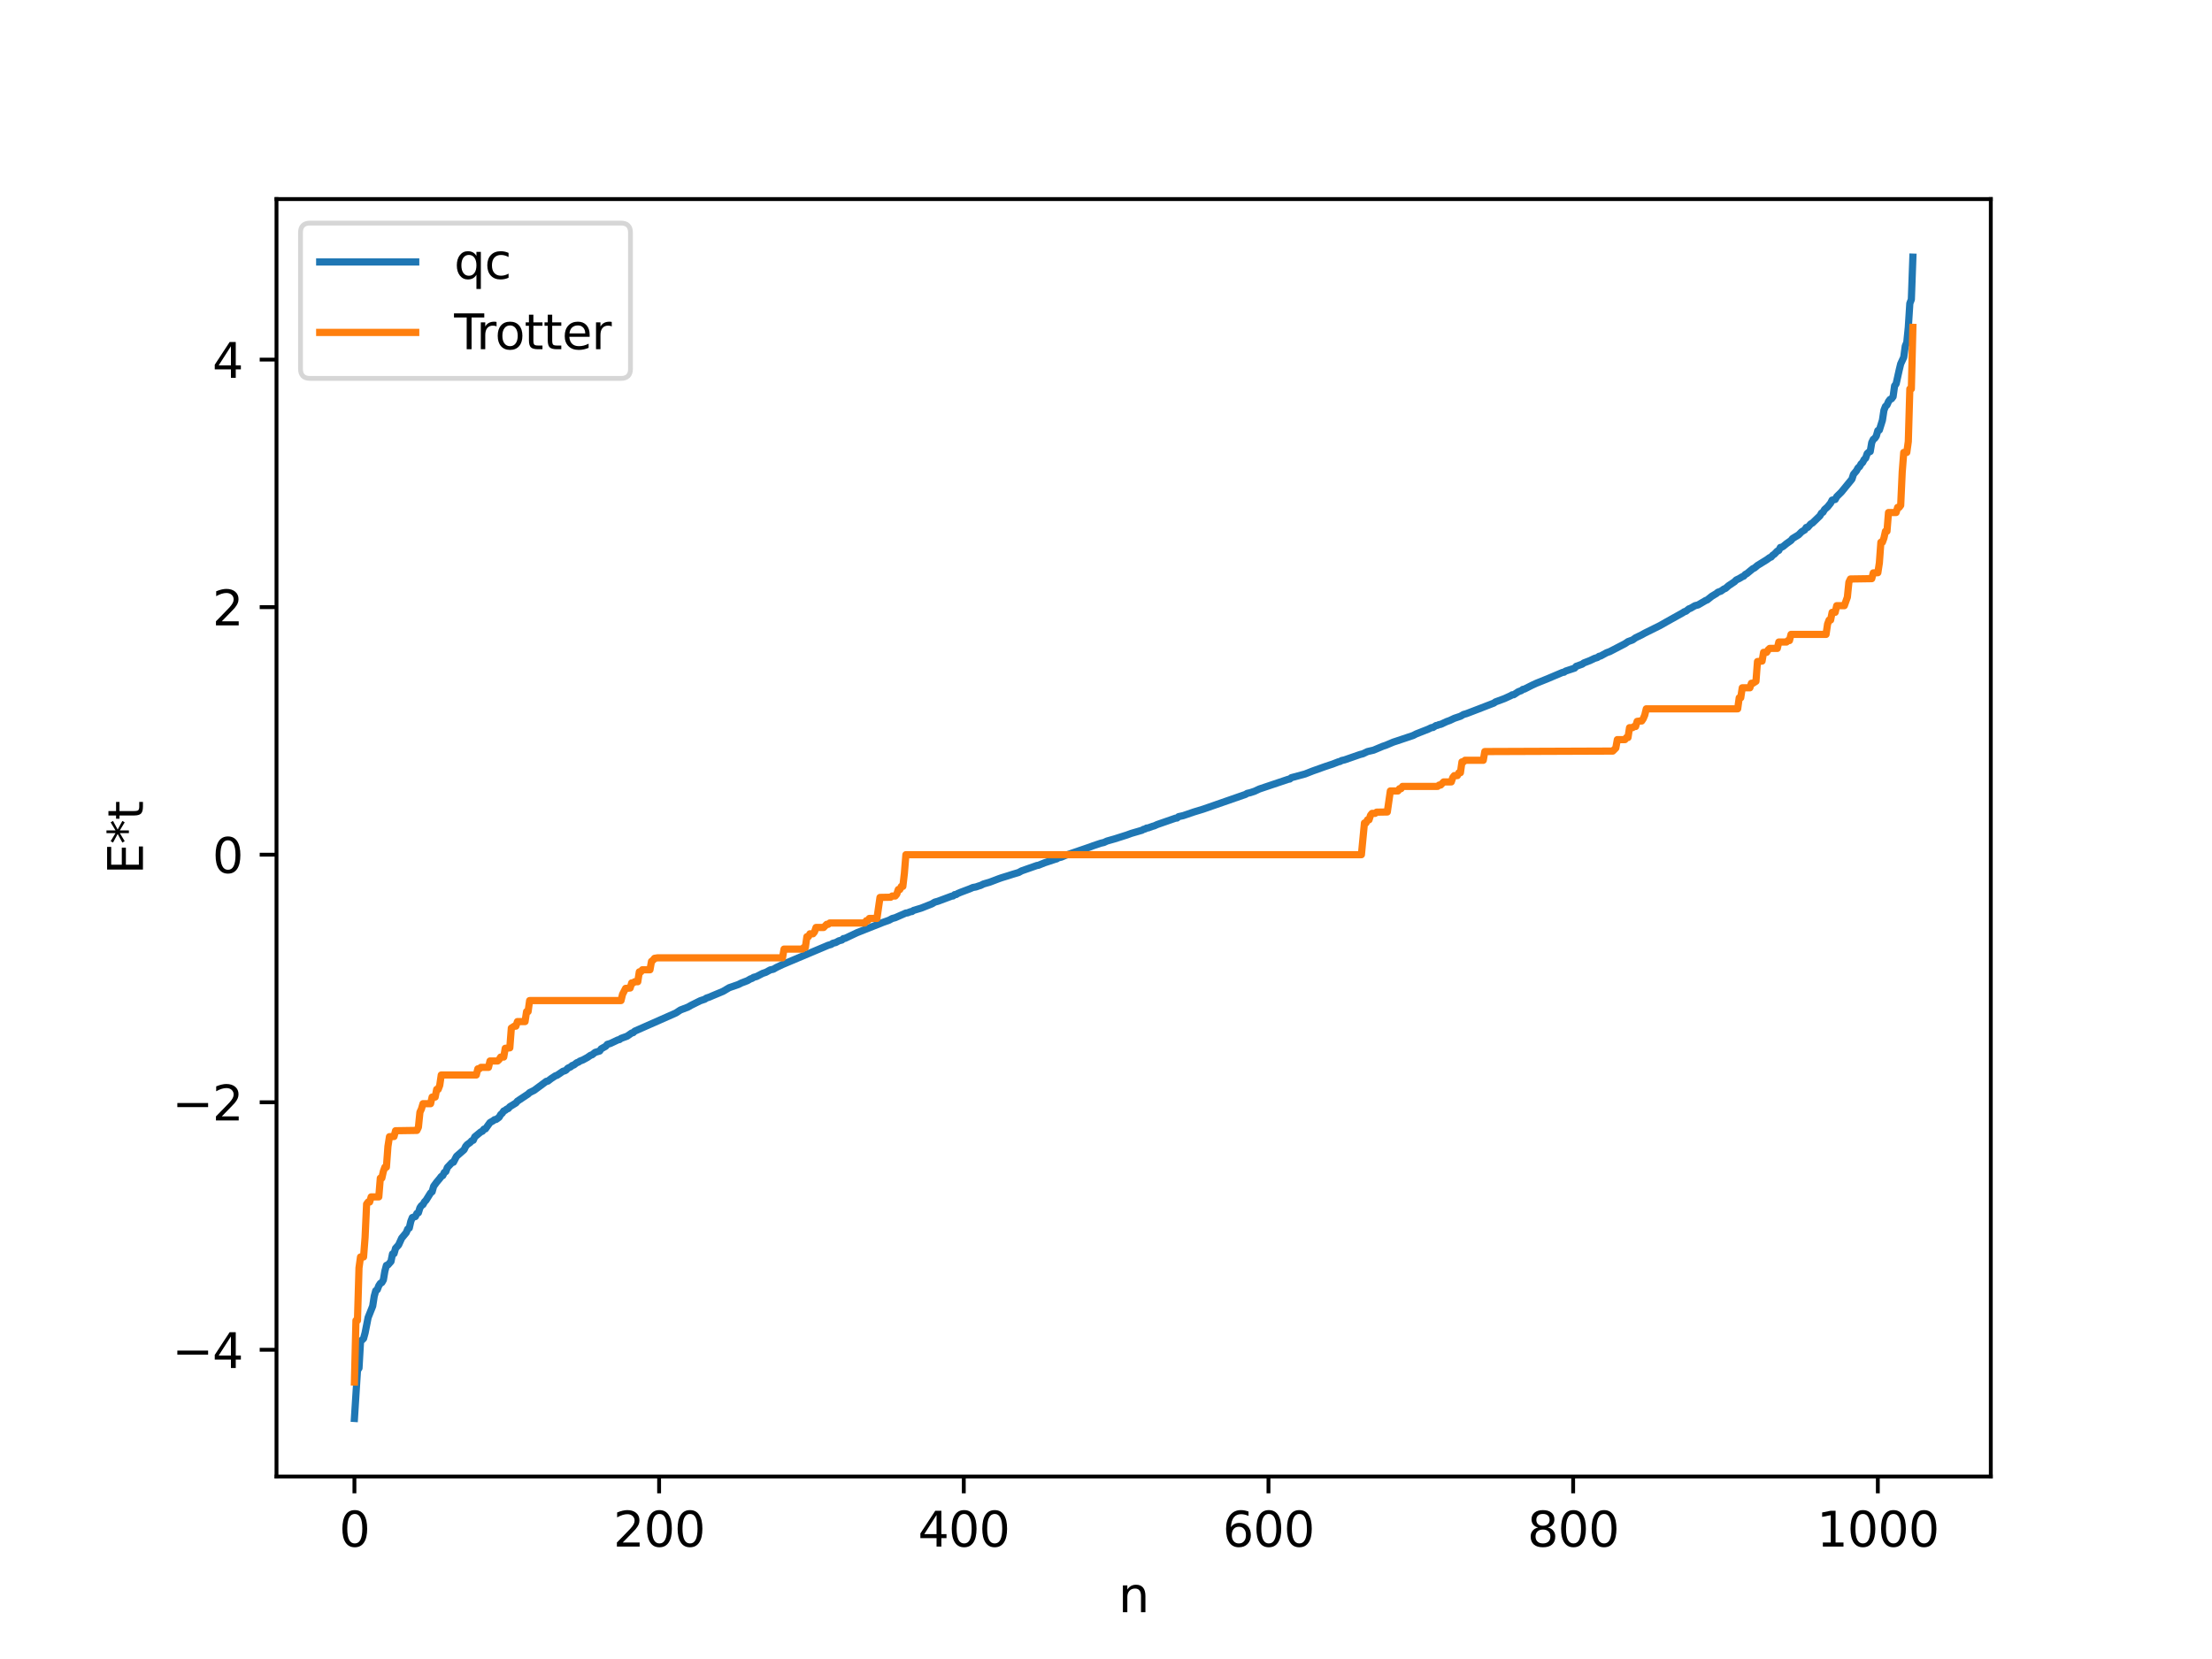 <?xml version="1.0" encoding="utf-8" standalone="no"?>
<!DOCTYPE svg PUBLIC "-//W3C//DTD SVG 1.1//EN"
  "http://www.w3.org/Graphics/SVG/1.1/DTD/svg11.dtd">
<svg xmlns:xlink="http://www.w3.org/1999/xlink" width="460.8pt" height="345.6pt" viewBox="0 0 460.8 345.6" xmlns="http://www.w3.org/2000/svg" version="1.1">
 <defs>
  <style type="text/css">*{stroke-linejoin: round; stroke-linecap: butt}</style>
 </defs>
 <g id="figure_1">
  <g id="patch_1">
   <path d="M 0 345.6 
L 460.8 345.6 
L 460.8 0 
L 0 0 
z
" style="fill: #ffffff"/>
  </g>
  <g id="axes_1">
   <g id="patch_2">
    <path d="M 57.6 307.584 
L 414.72 307.584 
L 414.72 41.472 
L 57.6 41.472 
z
" style="fill: #ffffff"/>
   </g>
   <g id="matplotlib.axis_1">
    <g id="xtick_1">
     <g id="line2d_1">
      <defs>
       <path id="me7d5ae9754" d="M 0 0 
L 0 3.5 
" style="stroke: #000000; stroke-width: 0.8"/>
      </defs>
      <g>
       <use xlink:href="#me7d5ae9754" x="73.833" y="307.584" style="stroke: #000000; stroke-width: 0.8"/>
      </g>
     </g>
     <g id="text_1">
      <!-- 0 -->
      <g transform="translate(70.651 322.182) scale(0.1 -0.1)">
       <defs>
        <path id="DejaVuSans-30" d="M 2034 4250 
Q 1547 4250 1301 3770 
Q 1056 3291 1056 2328 
Q 1056 1369 1301 889 
Q 1547 409 2034 409 
Q 2525 409 2770 889 
Q 3016 1369 3016 2328 
Q 3016 3291 2770 3770 
Q 2525 4250 2034 4250 
z
M 2034 4750 
Q 2819 4750 3233 4129 
Q 3647 3509 3647 2328 
Q 3647 1150 3233 529 
Q 2819 -91 2034 -91 
Q 1250 -91 836 529 
Q 422 1150 422 2328 
Q 422 3509 836 4129 
Q 1250 4750 2034 4750 
z
" transform="scale(0.016)"/>
       </defs>
       <use xlink:href="#DejaVuSans-30"/>
      </g>
     </g>
    </g>
    <g id="xtick_2">
     <g id="line2d_2">
      <g>
       <use xlink:href="#me7d5ae9754" x="137.304" y="307.584" style="stroke: #000000; stroke-width: 0.8"/>
      </g>
     </g>
     <g id="text_2">
      <!-- 200 -->
      <g transform="translate(127.76 322.182) scale(0.1 -0.1)">
       <defs>
        <path id="DejaVuSans-32" d="M 1228 531 
L 3431 531 
L 3431 0 
L 469 0 
L 469 531 
Q 828 903 1448 1529 
Q 2069 2156 2228 2338 
Q 2531 2678 2651 2914 
Q 2772 3150 2772 3378 
Q 2772 3750 2511 3984 
Q 2250 4219 1831 4219 
Q 1534 4219 1204 4116 
Q 875 4013 500 3803 
L 500 4441 
Q 881 4594 1212 4672 
Q 1544 4750 1819 4750 
Q 2544 4750 2975 4387 
Q 3406 4025 3406 3419 
Q 3406 3131 3298 2873 
Q 3191 2616 2906 2266 
Q 2828 2175 2409 1742 
Q 1991 1309 1228 531 
z
" transform="scale(0.016)"/>
       </defs>
       <use xlink:href="#DejaVuSans-32"/>
       <use xlink:href="#DejaVuSans-30" x="63.623"/>
       <use xlink:href="#DejaVuSans-30" x="127.246"/>
      </g>
     </g>
    </g>
    <g id="xtick_3">
     <g id="line2d_3">
      <g>
       <use xlink:href="#me7d5ae9754" x="200.775" y="307.584" style="stroke: #000000; stroke-width: 0.8"/>
      </g>
     </g>
     <g id="text_3">
      <!-- 400 -->
      <g transform="translate(191.231 322.182) scale(0.1 -0.1)">
       <defs>
        <path id="DejaVuSans-34" d="M 2419 4116 
L 825 1625 
L 2419 1625 
L 2419 4116 
z
M 2253 4666 
L 3047 4666 
L 3047 1625 
L 3713 1625 
L 3713 1100 
L 3047 1100 
L 3047 0 
L 2419 0 
L 2419 1100 
L 313 1100 
L 313 1709 
L 2253 4666 
z
" transform="scale(0.016)"/>
       </defs>
       <use xlink:href="#DejaVuSans-34"/>
       <use xlink:href="#DejaVuSans-30" x="63.623"/>
       <use xlink:href="#DejaVuSans-30" x="127.246"/>
      </g>
     </g>
    </g>
    <g id="xtick_4">
     <g id="line2d_4">
      <g>
       <use xlink:href="#me7d5ae9754" x="264.246" y="307.584" style="stroke: #000000; stroke-width: 0.8"/>
      </g>
     </g>
     <g id="text_4">
      <!-- 600 -->
      <g transform="translate(254.702 322.182) scale(0.1 -0.1)">
       <defs>
        <path id="DejaVuSans-36" d="M 2113 2584 
Q 1688 2584 1439 2293 
Q 1191 2003 1191 1497 
Q 1191 994 1439 701 
Q 1688 409 2113 409 
Q 2538 409 2786 701 
Q 3034 994 3034 1497 
Q 3034 2003 2786 2293 
Q 2538 2584 2113 2584 
z
M 3366 4563 
L 3366 3988 
Q 3128 4100 2886 4159 
Q 2644 4219 2406 4219 
Q 1781 4219 1451 3797 
Q 1122 3375 1075 2522 
Q 1259 2794 1537 2939 
Q 1816 3084 2150 3084 
Q 2853 3084 3261 2657 
Q 3669 2231 3669 1497 
Q 3669 778 3244 343 
Q 2819 -91 2113 -91 
Q 1303 -91 875 529 
Q 447 1150 447 2328 
Q 447 3434 972 4092 
Q 1497 4750 2381 4750 
Q 2619 4750 2861 4703 
Q 3103 4656 3366 4563 
z
" transform="scale(0.016)"/>
       </defs>
       <use xlink:href="#DejaVuSans-36"/>
       <use xlink:href="#DejaVuSans-30" x="63.623"/>
       <use xlink:href="#DejaVuSans-30" x="127.246"/>
      </g>
     </g>
    </g>
    <g id="xtick_5">
     <g id="line2d_5">
      <g>
       <use xlink:href="#me7d5ae9754" x="327.717" y="307.584" style="stroke: #000000; stroke-width: 0.8"/>
      </g>
     </g>
     <g id="text_5">
      <!-- 800 -->
      <g transform="translate(318.173 322.182) scale(0.1 -0.1)">
       <defs>
        <path id="DejaVuSans-38" d="M 2034 2216 
Q 1584 2216 1326 1975 
Q 1069 1734 1069 1313 
Q 1069 891 1326 650 
Q 1584 409 2034 409 
Q 2484 409 2743 651 
Q 3003 894 3003 1313 
Q 3003 1734 2745 1975 
Q 2488 2216 2034 2216 
z
M 1403 2484 
Q 997 2584 770 2862 
Q 544 3141 544 3541 
Q 544 4100 942 4425 
Q 1341 4750 2034 4750 
Q 2731 4750 3128 4425 
Q 3525 4100 3525 3541 
Q 3525 3141 3298 2862 
Q 3072 2584 2669 2484 
Q 3125 2378 3379 2068 
Q 3634 1759 3634 1313 
Q 3634 634 3220 271 
Q 2806 -91 2034 -91 
Q 1263 -91 848 271 
Q 434 634 434 1313 
Q 434 1759 690 2068 
Q 947 2378 1403 2484 
z
M 1172 3481 
Q 1172 3119 1398 2916 
Q 1625 2713 2034 2713 
Q 2441 2713 2670 2916 
Q 2900 3119 2900 3481 
Q 2900 3844 2670 4047 
Q 2441 4250 2034 4250 
Q 1625 4250 1398 4047 
Q 1172 3844 1172 3481 
z
" transform="scale(0.016)"/>
       </defs>
       <use xlink:href="#DejaVuSans-38"/>
       <use xlink:href="#DejaVuSans-30" x="63.623"/>
       <use xlink:href="#DejaVuSans-30" x="127.246"/>
      </g>
     </g>
    </g>
    <g id="xtick_6">
     <g id="line2d_6">
      <g>
       <use xlink:href="#me7d5ae9754" x="391.188" y="307.584" style="stroke: #000000; stroke-width: 0.8"/>
      </g>
     </g>
     <g id="text_6">
      <!-- 1000 -->
      <g transform="translate(378.463 322.182) scale(0.1 -0.1)">
       <defs>
        <path id="DejaVuSans-31" d="M 794 531 
L 1825 531 
L 1825 4091 
L 703 3866 
L 703 4441 
L 1819 4666 
L 2450 4666 
L 2450 531 
L 3481 531 
L 3481 0 
L 794 0 
L 794 531 
z
" transform="scale(0.016)"/>
       </defs>
       <use xlink:href="#DejaVuSans-31"/>
       <use xlink:href="#DejaVuSans-30" x="63.623"/>
       <use xlink:href="#DejaVuSans-30" x="127.246"/>
       <use xlink:href="#DejaVuSans-30" x="190.869"/>
      </g>
     </g>
    </g>
    <g id="text_7">
     <!-- n -->
     <g transform="translate(232.991 335.861) scale(0.1 -0.1)">
      <defs>
       <path id="DejaVuSans-6e" d="M 3513 2113 
L 3513 0 
L 2938 0 
L 2938 2094 
Q 2938 2591 2744 2837 
Q 2550 3084 2163 3084 
Q 1697 3084 1428 2787 
Q 1159 2491 1159 1978 
L 1159 0 
L 581 0 
L 581 3500 
L 1159 3500 
L 1159 2956 
Q 1366 3272 1645 3428 
Q 1925 3584 2291 3584 
Q 2894 3584 3203 3211 
Q 3513 2838 3513 2113 
z
" transform="scale(0.016)"/>
      </defs>
      <use xlink:href="#DejaVuSans-6e"/>
     </g>
    </g>
   </g>
   <g id="matplotlib.axis_2">
    <g id="ytick_1">
     <g id="line2d_7">
      <defs>
       <path id="md668ed0ea3" d="M 0 0 
L -3.5 0 
" style="stroke: #000000; stroke-width: 0.8"/>
      </defs>
      <g>
       <use xlink:href="#md668ed0ea3" x="57.6" y="281.185" style="stroke: #000000; stroke-width: 0.8"/>
      </g>
     </g>
     <g id="text_8">
      <!-- −4 -->
      <g transform="translate(35.858 284.985) scale(0.1 -0.1)">
       <defs>
        <path id="DejaVuSans-2212" d="M 678 2272 
L 4684 2272 
L 4684 1741 
L 678 1741 
L 678 2272 
z
" transform="scale(0.016)"/>
       </defs>
       <use xlink:href="#DejaVuSans-2212"/>
       <use xlink:href="#DejaVuSans-34" x="83.789"/>
      </g>
     </g>
    </g>
    <g id="ytick_2">
     <g id="line2d_8">
      <g>
       <use xlink:href="#md668ed0ea3" x="57.6" y="229.617" style="stroke: #000000; stroke-width: 0.8"/>
      </g>
     </g>
     <g id="text_9">
      <!-- −2 -->
      <g transform="translate(35.858 233.416) scale(0.1 -0.1)">
       <use xlink:href="#DejaVuSans-2212"/>
       <use xlink:href="#DejaVuSans-32" x="83.789"/>
      </g>
     </g>
    </g>
    <g id="ytick_3">
     <g id="line2d_9">
      <g>
       <use xlink:href="#md668ed0ea3" x="57.6" y="178.049" style="stroke: #000000; stroke-width: 0.8"/>
      </g>
     </g>
     <g id="text_10">
      <!-- 0 -->
      <g transform="translate(44.237 181.848) scale(0.1 -0.1)">
       <use xlink:href="#DejaVuSans-30"/>
      </g>
     </g>
    </g>
    <g id="ytick_4">
     <g id="line2d_10">
      <g>
       <use xlink:href="#md668ed0ea3" x="57.6" y="126.48" style="stroke: #000000; stroke-width: 0.8"/>
      </g>
     </g>
     <g id="text_11">
      <!-- 2 -->
      <g transform="translate(44.237 130.279) scale(0.1 -0.1)">
       <use xlink:href="#DejaVuSans-32"/>
      </g>
     </g>
    </g>
    <g id="ytick_5">
     <g id="line2d_11">
      <g>
       <use xlink:href="#md668ed0ea3" x="57.6" y="74.912" style="stroke: #000000; stroke-width: 0.8"/>
      </g>
     </g>
     <g id="text_12">
      <!-- 4 -->
      <g transform="translate(44.237 78.711) scale(0.1 -0.1)">
       <use xlink:href="#DejaVuSans-34"/>
      </g>
     </g>
    </g>
    <g id="text_13">
     <!-- E*t -->
     <g transform="translate(29.778 182.148) rotate(-90) scale(0.1 -0.1)">
      <defs>
       <path id="DejaVuSans-45" d="M 628 4666 
L 3578 4666 
L 3578 4134 
L 1259 4134 
L 1259 2753 
L 3481 2753 
L 3481 2222 
L 1259 2222 
L 1259 531 
L 3634 531 
L 3634 0 
L 628 0 
L 628 4666 
z
" transform="scale(0.016)"/>
       <path id="DejaVuSans-2a" d="M 3009 3897 
L 1888 3291 
L 3009 2681 
L 2828 2375 
L 1778 3009 
L 1778 1831 
L 1422 1831 
L 1422 3009 
L 372 2375 
L 191 2681 
L 1313 3291 
L 191 3897 
L 372 4206 
L 1422 3572 
L 1422 4750 
L 1778 4750 
L 1778 3572 
L 2828 4206 
L 3009 3897 
z
" transform="scale(0.016)"/>
       <path id="DejaVuSans-74" d="M 1172 4494 
L 1172 3500 
L 2356 3500 
L 2356 3053 
L 1172 3053 
L 1172 1153 
Q 1172 725 1289 603 
Q 1406 481 1766 481 
L 2356 481 
L 2356 0 
L 1766 0 
Q 1100 0 847 248 
Q 594 497 594 1153 
L 594 3053 
L 172 3053 
L 172 3500 
L 594 3500 
L 594 4494 
L 1172 4494 
z
" transform="scale(0.016)"/>
      </defs>
      <use xlink:href="#DejaVuSans-45"/>
      <use xlink:href="#DejaVuSans-2a" x="63.184"/>
      <use xlink:href="#DejaVuSans-74" x="113.184"/>
     </g>
    </g>
   </g>
   <g id="line2d_12">
    <path d="M 73.833 295.488 
L 74.467 285.488 
L 74.785 285.007 
L 75.102 279.464 
L 75.737 278.835 
L 76.054 277.68 
L 76.689 274.467 
L 77.641 272.078 
L 77.958 270.024 
L 78.276 268.877 
L 78.593 268.658 
L 78.91 267.843 
L 79.228 267.359 
L 79.545 267.181 
L 79.862 266.635 
L 80.18 264.773 
L 80.497 263.599 
L 80.815 263.506 
L 81.449 262.785 
L 81.767 261.208 
L 82.084 261.155 
L 82.401 260.043 
L 83.036 259.342 
L 83.671 257.936 
L 84.623 256.786 
L 84.94 256.025 
L 85.258 255.832 
L 85.575 254.45 
L 85.892 253.638 
L 86.527 253.432 
L 86.844 252.78 
L 87.162 252.638 
L 87.479 251.612 
L 87.796 251.145 
L 88.114 250.936 
L 88.431 250.364 
L 88.748 250.039 
L 89.7 248.509 
L 90.018 248.263 
L 90.335 247.125 
L 90.97 246.26 
L 91.605 245.504 
L 91.922 245.077 
L 92.239 244.897 
L 92.557 244.246 
L 92.874 244.066 
L 93.191 243.213 
L 94.143 242.199 
L 94.461 242.113 
L 95.096 240.887 
L 96.682 239.5 
L 97 238.827 
L 97.317 238.45 
L 97.952 237.991 
L 98.269 237.643 
L 98.586 237.537 
L 98.904 236.829 
L 100.173 235.784 
L 100.491 235.66 
L 100.808 235.224 
L 101.125 235.17 
L 102.077 233.845 
L 102.712 233.491 
L 103.029 233.246 
L 103.347 233.202 
L 103.981 232.746 
L 104.299 232.18 
L 104.616 231.914 
L 104.934 231.438 
L 105.251 231.305 
L 105.568 231.04 
L 105.886 230.928 
L 106.203 230.548 
L 107.472 229.773 
L 107.79 229.388 
L 110.011 227.913 
L 110.329 227.608 
L 111.281 227.135 
L 113.82 225.257 
L 114.137 225.217 
L 114.772 224.723 
L 115.724 224.098 
L 116.041 224.007 
L 117.31 223.146 
L 117.628 223.084 
L 117.945 222.908 
L 118.262 222.539 
L 118.897 222.239 
L 119.215 221.953 
L 119.532 221.868 
L 120.167 221.374 
L 120.484 221.276 
L 120.801 221.044 
L 121.436 220.801 
L 122.388 220.278 
L 123.023 219.834 
L 123.34 219.74 
L 123.975 219.23 
L 124.927 218.944 
L 125.244 218.485 
L 126.196 217.954 
L 126.514 217.56 
L 127.148 217.376 
L 128.735 216.624 
L 129.053 216.562 
L 129.37 216.318 
L 130.639 215.86 
L 131.274 215.418 
L 131.591 215.196 
L 131.909 215.116 
L 132.226 214.808 
L 140.795 211.023 
L 141.747 210.401 
L 143.334 209.789 
L 143.968 209.425 
L 145.872 208.475 
L 146.824 208.156 
L 147.142 207.928 
L 147.777 207.716 
L 148.411 207.44 
L 150.633 206.511 
L 151.902 205.758 
L 153.806 205.096 
L 154.441 204.777 
L 155.71 204.292 
L 156.345 203.918 
L 156.662 203.824 
L 156.98 203.603 
L 157.615 203.424 
L 158.884 202.769 
L 159.519 202.558 
L 160.471 202.044 
L 161.105 201.909 
L 161.74 201.539 
L 163.01 200.933 
L 172.53 196.913 
L 173.165 196.733 
L 173.482 196.504 
L 174.117 196.342 
L 174.752 195.992 
L 175.386 195.822 
L 175.704 195.521 
L 176.021 195.488 
L 178.56 194.288 
L 183.955 192.143 
L 184.59 191.92 
L 185.224 191.691 
L 185.859 191.344 
L 186.494 191.172 
L 188.715 190.199 
L 189.033 190.175 
L 189.667 189.925 
L 189.985 189.886 
L 190.302 189.658 
L 191.889 189.181 
L 194.11 188.303 
L 194.745 187.926 
L 195.38 187.752 
L 198.236 186.685 
L 198.553 186.639 
L 198.871 186.362 
L 199.188 186.351 
L 199.505 186.138 
L 200.14 185.873 
L 202.044 185.154 
L 202.679 184.879 
L 203.314 184.766 
L 203.948 184.545 
L 204.266 184.455 
L 204.9 184.143 
L 206.17 183.775 
L 207.439 183.293 
L 208.074 183.051 
L 208.709 182.83 
L 209.978 182.444 
L 210.93 182.138 
L 211.565 181.949 
L 212.2 181.76 
L 212.834 181.412 
L 216.008 180.298 
L 216.325 180.253 
L 217.595 179.738 
L 219.816 179.004 
L 220.134 178.922 
L 220.451 178.704 
L 221.086 178.556 
L 222.038 178.158 
L 227.115 176.421 
L 227.75 176.179 
L 229.337 175.65 
L 229.972 175.5 
L 230.606 175.206 
L 232.193 174.755 
L 234.732 173.95 
L 235.684 173.603 
L 237.905 172.955 
L 238.223 172.755 
L 238.54 172.7 
L 238.858 172.499 
L 239.175 172.476 
L 240.127 172.129 
L 240.444 172.047 
L 241.079 171.76 
L 244.887 170.437 
L 245.205 170.408 
L 245.522 170.122 
L 246.474 169.914 
L 248.696 169.153 
L 250.6 168.574 
L 259.486 165.482 
L 259.803 165.273 
L 260.438 165.132 
L 261.39 164.812 
L 262.342 164.365 
L 268.372 162.338 
L 268.689 162.287 
L 269.006 162.008 
L 271.862 161.237 
L 273.449 160.614 
L 275.988 159.708 
L 276.94 159.388 
L 277.575 159.183 
L 278.844 158.688 
L 279.162 158.628 
L 279.479 158.434 
L 280.114 158.292 
L 283.287 157.187 
L 283.922 157.021 
L 284.874 156.568 
L 286.143 156.27 
L 288.048 155.469 
L 288.682 155.257 
L 290.269 154.588 
L 290.904 154.383 
L 294.395 153.212 
L 295.029 152.884 
L 297.568 151.883 
L 298.203 151.571 
L 298.52 151.549 
L 299.155 151.142 
L 299.472 151.103 
L 299.79 150.934 
L 300.107 150.903 
L 301.377 150.314 
L 302.011 150.089 
L 302.963 149.636 
L 304.233 149.21 
L 304.867 148.844 
L 305.502 148.66 
L 308.041 147.687 
L 308.676 147.44 
L 311.215 146.457 
L 311.532 146.219 
L 312.801 145.754 
L 313.436 145.514 
L 314.705 144.931 
L 315.023 144.737 
L 315.34 144.723 
L 316.292 144.1 
L 316.927 143.861 
L 317.244 143.608 
L 317.562 143.552 
L 319.148 142.749 
L 320.1 142.312 
L 322.322 141.42 
L 323.591 140.881 
L 325.496 140.076 
L 325.813 140.035 
L 326.13 139.805 
L 326.765 139.596 
L 328.034 139.177 
L 328.352 138.807 
L 329.621 138.347 
L 329.939 138.103 
L 331.208 137.614 
L 332.16 137.158 
L 332.795 136.963 
L 333.112 136.723 
L 333.429 136.66 
L 334.699 135.968 
L 335.334 135.742 
L 338.507 134.096 
L 339.142 133.66 
L 340.094 133.313 
L 340.729 132.858 
L 341.998 132.247 
L 342.633 131.891 
L 345.806 130.317 
L 347.076 129.592 
L 350.567 127.645 
L 350.884 127.425 
L 351.201 127.344 
L 351.836 126.826 
L 352.153 126.727 
L 353.105 126.173 
L 353.74 126.018 
L 355.327 125.091 
L 355.644 124.975 
L 356.596 124.212 
L 357.548 123.641 
L 357.866 123.371 
L 358.5 123.147 
L 359.135 122.696 
L 359.453 122.58 
L 360.087 122.021 
L 361.357 121.167 
L 361.674 120.829 
L 362.309 120.525 
L 362.943 120.143 
L 363.261 120.015 
L 363.578 119.653 
L 363.896 119.503 
L 365.165 118.457 
L 365.482 118.327 
L 366.117 117.792 
L 368.021 116.62 
L 368.656 116.16 
L 368.973 116.039 
L 369.291 115.661 
L 369.608 115.463 
L 370.243 114.805 
L 370.56 114.667 
L 370.877 114.046 
L 371.195 113.985 
L 371.512 113.789 
L 372.147 113.262 
L 373.099 112.591 
L 373.416 112.192 
L 374.686 111.413 
L 375.32 110.773 
L 375.955 110.392 
L 376.272 109.876 
L 376.59 109.855 
L 377.224 109.128 
L 377.542 108.977 
L 379.129 107.446 
L 379.446 106.89 
L 379.763 106.707 
L 380.081 106.152 
L 380.715 105.593 
L 381.35 104.803 
L 381.667 104.183 
L 382.302 104.051 
L 382.62 103.469 
L 383.572 102.529 
L 385.793 99.814 
L 386.11 98.812 
L 386.745 98.058 
L 387.062 97.467 
L 387.38 97.219 
L 387.697 96.639 
L 388.015 96.353 
L 388.332 95.734 
L 388.649 95.439 
L 388.967 94.496 
L 389.284 94.198 
L 389.601 94.058 
L 389.919 92.191 
L 390.236 91.534 
L 390.553 91.31 
L 390.871 90.827 
L 391.188 89.702 
L 391.505 89.59 
L 392.14 87.556 
L 392.458 85.474 
L 392.775 84.66 
L 393.092 84.379 
L 393.41 83.639 
L 393.727 83.215 
L 394.044 83.064 
L 394.362 82.637 
L 394.679 80.384 
L 394.996 79.969 
L 395.631 77.107 
L 395.948 75.801 
L 396.583 74.425 
L 396.9 72.101 
L 397.218 71.323 
L 397.535 68.171 
L 397.853 63.197 
L 398.17 62.386 
L 398.487 53.568 
L 398.487 53.568 
" clip-path="url(#pf48192a3eb)" style="fill: none; stroke: #1f77b4; stroke-width: 1.5; stroke-linecap: square"/>
   </g>
   <g id="line2d_13">
    <path d="M 73.833 287.898 
L 74.15 275.08 
L 74.467 275.08 
L 74.785 264.123 
L 75.102 261.847 
L 75.737 261.847 
L 76.054 257.747 
L 76.372 250.826 
L 76.689 250.402 
L 77.006 250.402 
L 77.324 249.331 
L 78.91 249.331 
L 79.228 245.426 
L 79.545 245.426 
L 79.862 244.013 
L 80.18 243.14 
L 80.497 243.14 
L 80.815 238.822 
L 81.132 236.79 
L 82.084 236.755 
L 82.401 235.552 
L 86.844 235.484 
L 87.162 234.826 
L 87.479 231.697 
L 87.796 231.005 
L 88.114 229.922 
L 89.7 229.922 
L 90.018 228.538 
L 90.653 228.538 
L 90.97 226.931 
L 91.287 226.931 
L 91.605 226.094 
L 91.922 223.94 
L 99.221 223.94 
L 99.539 222.656 
L 99.856 222.656 
L 100.173 222.353 
L 101.76 222.353 
L 102.077 221.022 
L 103.664 221.022 
L 103.981 220.722 
L 104.299 220.203 
L 104.934 220.203 
L 105.251 218.379 
L 106.203 218.287 
L 106.52 214.17 
L 107.155 213.763 
L 107.472 213.763 
L 107.79 212.815 
L 109.377 212.815 
L 109.694 210.734 
L 110.011 210.734 
L 110.329 208.436 
L 129.37 208.435 
L 129.687 207.129 
L 130.322 205.901 
L 131.274 205.822 
L 131.591 204.754 
L 131.909 204.754 
L 132.226 204.51 
L 132.861 204.51 
L 133.178 202.453 
L 133.496 202.453 
L 133.813 202.022 
L 135.4 202.022 
L 135.717 200.268 
L 136.034 200.031 
L 136.352 199.635 
L 136.986 199.535 
L 163.01 199.535 
L 163.327 197.715 
L 167.135 197.715 
L 167.453 197.382 
L 167.77 197.382 
L 168.087 195.129 
L 168.405 195.129 
L 168.722 194.527 
L 169.357 194.527 
L 169.674 194.139 
L 169.991 193.21 
L 171.578 193.21 
L 172.213 192.554 
L 172.53 192.554 
L 172.848 192.276 
L 180.147 192.276 
L 180.464 191.798 
L 180.781 191.798 
L 181.099 191.328 
L 182.686 191.328 
L 183.32 186.949 
L 185.542 186.91 
L 185.859 186.655 
L 186.494 186.655 
L 186.811 186.271 
L 187.129 185.308 
L 187.446 185.308 
L 187.763 184.655 
L 188.081 184.655 
L 188.398 181.932 
L 188.715 178.049 
L 283.605 178.049 
L 284.239 171.442 
L 284.557 171.442 
L 284.874 170.789 
L 285.191 170.789 
L 285.509 169.826 
L 285.826 169.442 
L 286.461 169.442 
L 286.778 169.187 
L 289 169.149 
L 289.634 164.769 
L 291.221 164.769 
L 291.539 164.3 
L 291.856 164.3 
L 292.173 163.821 
L 299.472 163.821 
L 299.79 163.543 
L 300.107 163.543 
L 300.742 162.887 
L 302.329 162.887 
L 302.646 161.958 
L 302.963 161.57 
L 303.598 161.57 
L 303.915 160.968 
L 304.233 160.968 
L 304.55 158.715 
L 304.867 158.715 
L 305.185 158.382 
L 308.993 158.382 
L 309.31 156.562 
L 335.968 156.462 
L 336.603 155.829 
L 336.92 154.075 
L 338.507 154.075 
L 338.824 153.644 
L 339.142 153.644 
L 339.459 151.587 
L 340.094 151.587 
L 340.411 151.343 
L 340.729 151.343 
L 341.046 150.275 
L 341.681 150.196 
L 341.998 150.196 
L 342.315 149.721 
L 342.633 148.968 
L 342.95 147.662 
L 361.991 147.662 
L 362.309 145.363 
L 362.626 145.363 
L 362.943 143.282 
L 364.53 143.282 
L 364.848 142.334 
L 365.165 142.334 
L 365.8 141.927 
L 366.117 137.81 
L 367.069 137.718 
L 367.386 135.894 
L 368.021 135.894 
L 368.339 135.375 
L 368.656 135.075 
L 370.243 135.075 
L 370.56 133.745 
L 372.147 133.745 
L 372.464 133.441 
L 372.781 133.441 
L 373.099 132.158 
L 380.398 132.158 
L 380.715 130.004 
L 381.033 129.166 
L 381.35 129.166 
L 381.667 127.559 
L 382.302 127.559 
L 382.62 126.175 
L 384.206 126.175 
L 384.841 124.4 
L 385.158 121.272 
L 385.476 120.613 
L 389.919 120.545 
L 390.236 119.342 
L 391.188 119.307 
L 391.505 117.275 
L 391.823 112.957 
L 392.14 112.957 
L 392.458 112.084 
L 392.775 110.671 
L 393.092 110.671 
L 393.41 106.766 
L 394.996 106.766 
L 395.314 105.695 
L 395.631 105.695 
L 395.948 105.271 
L 396.266 98.35 
L 396.583 94.25 
L 397.218 94.25 
L 397.535 91.974 
L 397.853 81.017 
L 398.17 81.017 
L 398.487 68.199 
L 398.487 68.199 
" clip-path="url(#pf48192a3eb)" style="fill: none; stroke: #ff7f0e; stroke-width: 1.5; stroke-linecap: square"/>
   </g>
   <g id="patch_3">
    <path d="M 57.6 307.584 
L 57.6 41.472 
" style="fill: none; stroke: #000000; stroke-width: 0.8; stroke-linejoin: miter; stroke-linecap: square"/>
   </g>
   <g id="patch_4">
    <path d="M 414.72 307.584 
L 414.72 41.472 
" style="fill: none; stroke: #000000; stroke-width: 0.8; stroke-linejoin: miter; stroke-linecap: square"/>
   </g>
   <g id="patch_5">
    <path d="M 57.6 307.584 
L 414.72 307.584 
" style="fill: none; stroke: #000000; stroke-width: 0.8; stroke-linejoin: miter; stroke-linecap: square"/>
   </g>
   <g id="patch_6">
    <path d="M 57.6 41.472 
L 414.72 41.472 
" style="fill: none; stroke: #000000; stroke-width: 0.8; stroke-linejoin: miter; stroke-linecap: square"/>
   </g>
   <g id="legend_1">
    <g id="patch_7">
     <path d="M 64.6 78.828 
L 129.342 78.828 
Q 131.342 78.828 131.342 76.828 
L 131.342 48.472 
Q 131.342 46.472 129.342 46.472 
L 64.6 46.472 
Q 62.6 46.472 62.6 48.472 
L 62.6 76.828 
Q 62.6 78.828 64.6 78.828 
z
" style="fill: #ffffff; opacity: 0.8; stroke: #cccccc; stroke-linejoin: miter"/>
    </g>
    <g id="line2d_14">
     <path d="M 66.6 54.57 
L 76.6 54.57 
L 86.6 54.57 
" style="fill: none; stroke: #1f77b4; stroke-width: 1.5; stroke-linecap: square"/>
    </g>
    <g id="text_14">
     <!-- qc -->
     <g transform="translate(94.6 58.07) scale(0.1 -0.1)">
      <defs>
       <path id="DejaVuSans-71" d="M 947 1747 
Q 947 1113 1208 752 
Q 1469 391 1925 391 
Q 2381 391 2643 752 
Q 2906 1113 2906 1747 
Q 2906 2381 2643 2742 
Q 2381 3103 1925 3103 
Q 1469 3103 1208 2742 
Q 947 2381 947 1747 
z
M 2906 525 
Q 2725 213 2448 61 
Q 2172 -91 1784 -91 
Q 1150 -91 751 415 
Q 353 922 353 1747 
Q 353 2572 751 3078 
Q 1150 3584 1784 3584 
Q 2172 3584 2448 3432 
Q 2725 3281 2906 2969 
L 2906 3500 
L 3481 3500 
L 3481 -1331 
L 2906 -1331 
L 2906 525 
z
" transform="scale(0.016)"/>
       <path id="DejaVuSans-63" d="M 3122 3366 
L 3122 2828 
Q 2878 2963 2633 3030 
Q 2388 3097 2138 3097 
Q 1578 3097 1268 2742 
Q 959 2388 959 1747 
Q 959 1106 1268 751 
Q 1578 397 2138 397 
Q 2388 397 2633 464 
Q 2878 531 3122 666 
L 3122 134 
Q 2881 22 2623 -34 
Q 2366 -91 2075 -91 
Q 1284 -91 818 406 
Q 353 903 353 1747 
Q 353 2603 823 3093 
Q 1294 3584 2113 3584 
Q 2378 3584 2631 3529 
Q 2884 3475 3122 3366 
z
" transform="scale(0.016)"/>
      </defs>
      <use xlink:href="#DejaVuSans-71"/>
      <use xlink:href="#DejaVuSans-63" x="63.477"/>
     </g>
    </g>
    <g id="line2d_15">
     <path d="M 66.6 69.249 
L 76.6 69.249 
L 86.6 69.249 
" style="fill: none; stroke: #ff7f0e; stroke-width: 1.5; stroke-linecap: square"/>
    </g>
    <g id="text_15">
     <!-- Trotter -->
     <g transform="translate(94.6 72.749) scale(0.1 -0.1)">
      <defs>
       <path id="DejaVuSans-54" d="M -19 4666 
L 3928 4666 
L 3928 4134 
L 2272 4134 
L 2272 0 
L 1638 0 
L 1638 4134 
L -19 4134 
L -19 4666 
z
" transform="scale(0.016)"/>
       <path id="DejaVuSans-72" d="M 2631 2963 
Q 2534 3019 2420 3045 
Q 2306 3072 2169 3072 
Q 1681 3072 1420 2755 
Q 1159 2438 1159 1844 
L 1159 0 
L 581 0 
L 581 3500 
L 1159 3500 
L 1159 2956 
Q 1341 3275 1631 3429 
Q 1922 3584 2338 3584 
Q 2397 3584 2469 3576 
Q 2541 3569 2628 3553 
L 2631 2963 
z
" transform="scale(0.016)"/>
       <path id="DejaVuSans-6f" d="M 1959 3097 
Q 1497 3097 1228 2736 
Q 959 2375 959 1747 
Q 959 1119 1226 758 
Q 1494 397 1959 397 
Q 2419 397 2687 759 
Q 2956 1122 2956 1747 
Q 2956 2369 2687 2733 
Q 2419 3097 1959 3097 
z
M 1959 3584 
Q 2709 3584 3137 3096 
Q 3566 2609 3566 1747 
Q 3566 888 3137 398 
Q 2709 -91 1959 -91 
Q 1206 -91 779 398 
Q 353 888 353 1747 
Q 353 2609 779 3096 
Q 1206 3584 1959 3584 
z
" transform="scale(0.016)"/>
       <path id="DejaVuSans-65" d="M 3597 1894 
L 3597 1613 
L 953 1613 
Q 991 1019 1311 708 
Q 1631 397 2203 397 
Q 2534 397 2845 478 
Q 3156 559 3463 722 
L 3463 178 
Q 3153 47 2828 -22 
Q 2503 -91 2169 -91 
Q 1331 -91 842 396 
Q 353 884 353 1716 
Q 353 2575 817 3079 
Q 1281 3584 2069 3584 
Q 2775 3584 3186 3129 
Q 3597 2675 3597 1894 
z
M 3022 2063 
Q 3016 2534 2758 2815 
Q 2500 3097 2075 3097 
Q 1594 3097 1305 2825 
Q 1016 2553 972 2059 
L 3022 2063 
z
" transform="scale(0.016)"/>
      </defs>
      <use xlink:href="#DejaVuSans-54"/>
      <use xlink:href="#DejaVuSans-72" x="46.334"/>
      <use xlink:href="#DejaVuSans-6f" x="85.197"/>
      <use xlink:href="#DejaVuSans-74" x="146.379"/>
      <use xlink:href="#DejaVuSans-74" x="185.588"/>
      <use xlink:href="#DejaVuSans-65" x="224.797"/>
      <use xlink:href="#DejaVuSans-72" x="286.32"/>
     </g>
    </g>
   </g>
  </g>
 </g>
 <defs>
  <clipPath id="pf48192a3eb">
   <rect x="57.6" y="41.472" width="357.12" height="266.112"/>
  </clipPath>
 </defs>
</svg>
